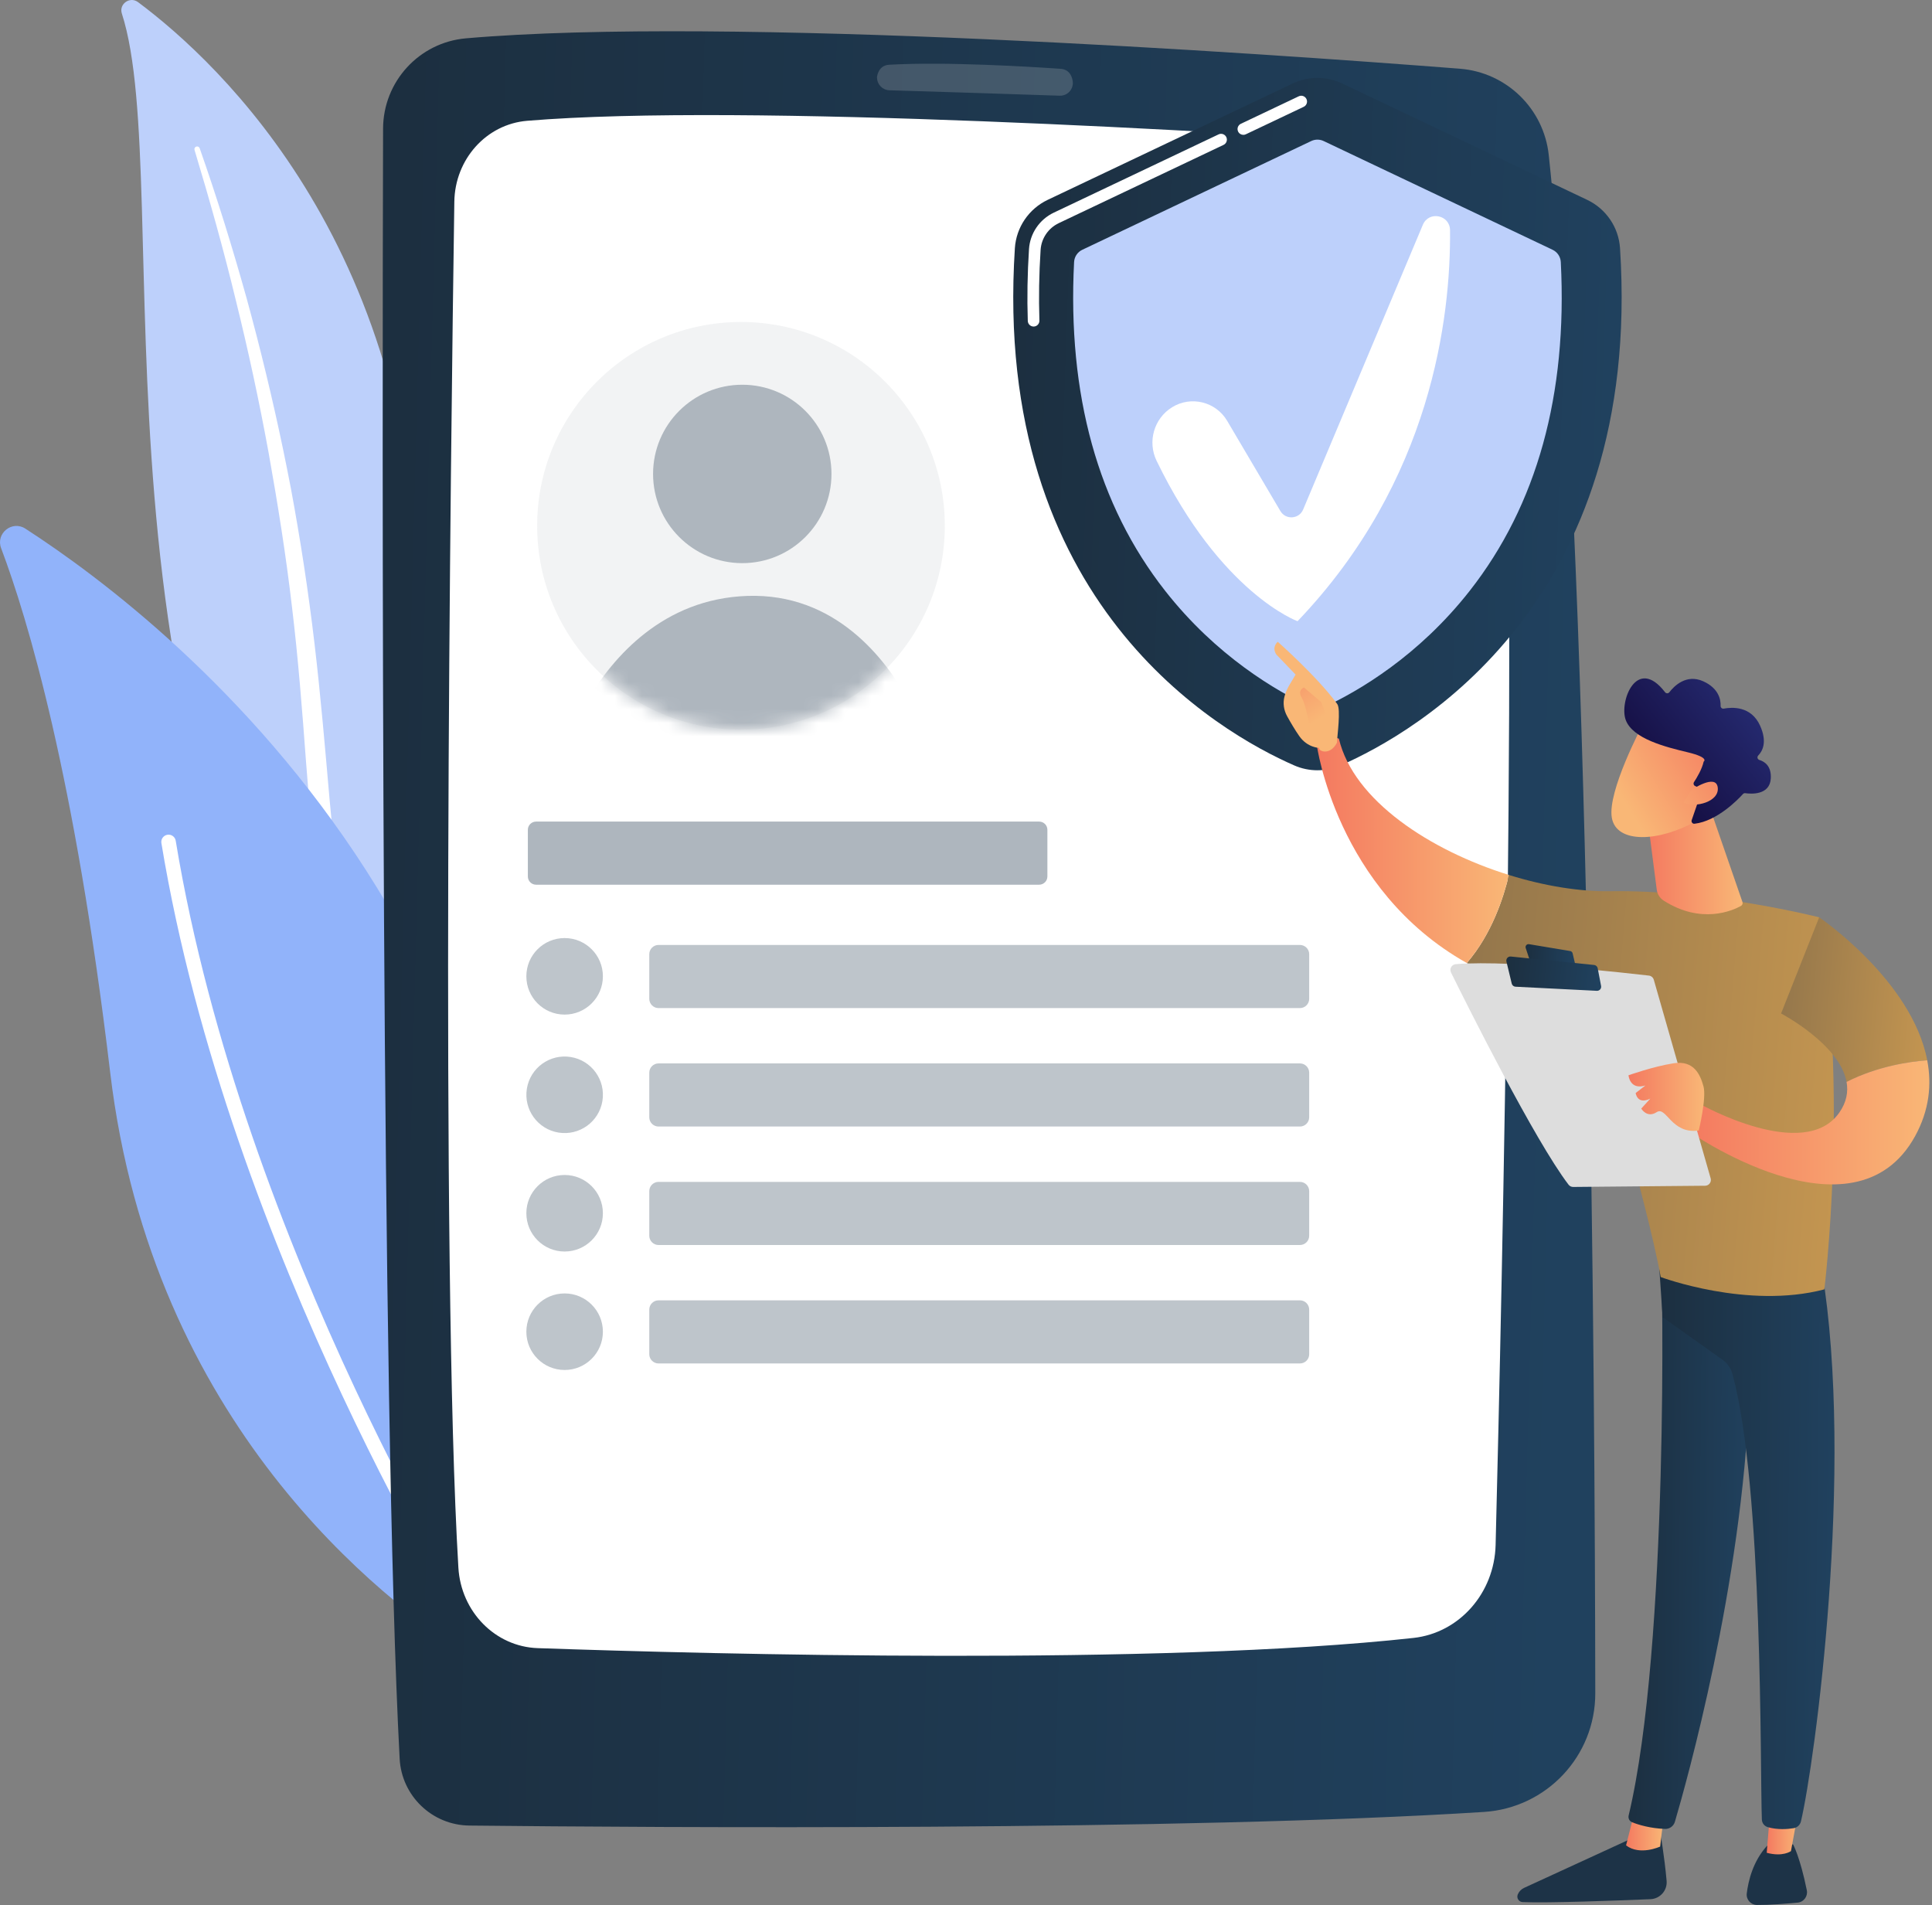 <svg width="143" height="141" viewBox="0 0 143 141" fill="none" xmlns="http://www.w3.org/2000/svg">
<rect x="0" y="0" width="143" height="141" fill="#808080" stroke="none"/>
<path d="M9.019 1.003C8.789 0.293 9.617 -0.29 10.215 0.156C16.289 4.686 31.23 18.62 31.01 45.965C30.733 80.274 39.186 91.82 48.816 98.355C48.816 98.355 36.364 96.183 27.358 84.515C5.248 55.868 13.109 13.624 9.019 1.003Z" fill="#BDD0FB"/>
<path d="M14.398 11.097C15.512 14.786 16.554 18.495 17.458 22.237C18.382 25.974 19.193 29.737 19.884 33.519C20.561 37.304 21.167 41.101 21.611 44.919C22.072 48.734 22.369 52.565 22.653 56.411C22.959 60.255 23.245 64.128 23.929 67.984C24.607 71.832 25.756 75.662 27.571 79.168C28.024 80.041 28.495 80.91 29.012 81.743C29.514 82.585 30.054 83.406 30.608 84.216C31.725 85.831 32.95 87.376 34.285 88.821C36.962 91.707 40.076 94.183 43.427 96.197C43.779 96.409 44.237 96.295 44.449 95.943C44.657 95.596 44.551 95.149 44.213 94.932L44.211 94.93C43.41 94.417 42.616 93.896 41.848 93.341C41.459 93.07 41.084 92.781 40.703 92.5C40.333 92.205 39.951 91.924 39.591 91.618C38.13 90.418 36.754 89.117 35.481 87.721C32.925 84.944 30.771 81.77 29.032 78.424C28.181 76.74 27.455 74.998 26.866 73.204C26.279 71.411 25.828 69.569 25.483 67.701C24.79 63.961 24.475 60.13 24.142 56.289C23.804 52.448 23.437 48.59 22.913 44.753C22.656 42.835 22.364 40.921 22.039 39.013C21.882 38.058 21.706 37.107 21.532 36.155C21.349 35.205 21.16 34.256 20.964 33.309C20.173 29.522 19.266 25.76 18.242 22.032C17.2 18.31 16.06 14.616 14.779 10.972C14.742 10.868 14.628 10.814 14.524 10.85C14.421 10.886 14.367 10.996 14.398 11.097Z" fill="white"/>
<path d="M37.696 121.254C37.458 122.608 35.914 123.279 34.752 122.544C28.34 118.488 11.25 105.383 8.156 79.377C5.543 57.416 2.04 45.757 0.083 40.574C-0.331 39.478 0.894 38.491 1.878 39.127C12.733 46.142 46.338 72.189 37.696 121.254Z" fill="#91B3FA"/>
<path d="M35.864 121.586C35.839 121.61 35.812 121.631 35.782 121.65C35.532 121.809 35.2 121.735 35.042 121.485C34.862 121.201 16.959 92.773 11.946 62.402C11.898 62.11 12.096 61.833 12.389 61.785C12.681 61.736 12.958 61.934 13.006 62.227C17.981 92.376 35.769 120.627 35.948 120.909C36.088 121.129 36.047 121.413 35.864 121.586Z" fill="white"/>
<path d="M34.489 2.837C31.022 3.138 28.364 6.042 28.354 9.521C28.294 30.8 28.195 104.196 29.581 130.174C29.728 132.926 31.985 135.088 34.74 135.118C48.371 135.265 87.58 135.534 109.839 134.11C114.475 133.814 118.083 129.974 118.077 125.328C118.05 102.995 117.693 40.188 114.634 11.479C114.267 8.04 111.502 5.355 108.053 5.086C93.188 3.928 53.709 1.166 34.489 2.837Z" fill="url(#paint0_linear_2_17998)"/>
<path d="M33.628 14.93C33.36 33.132 32.598 93.683 33.928 116.031C34.123 119.298 36.66 121.876 39.793 121.986C52.693 122.435 85.772 123.305 104.621 121.231C108.015 120.858 110.609 117.916 110.7 114.353C111.171 95.778 112.444 39.382 111.151 17.284C110.945 13.758 108.252 10.946 104.876 10.718C90.909 9.777 55.042 7.606 39.014 8.941C36.004 9.192 33.674 11.778 33.628 14.93Z" fill="white"/>
<path opacity="0.2" d="M64.916 5.758C64.927 6.261 65.328 6.667 65.831 6.682C68.313 6.758 75.305 6.972 78.43 7.084C79.047 7.107 79.518 6.543 79.387 5.94C79.377 5.921 79.297 5.148 78.508 5.093C76.394 4.946 70.015 4.55 65.8 4.793C64.935 4.843 64.888 5.827 64.916 5.758Z" fill="#DDDDDD"/>
<path opacity="0.2" d="M54.845 54.005C63.176 54.005 69.931 47.251 69.931 38.919C69.931 30.587 63.176 23.833 54.845 23.833C46.513 23.833 39.759 30.587 39.759 38.919C39.759 47.251 46.513 54.005 54.845 54.005Z" fill="#BEC4CB"/>
<mask id="mask0_2_17998" style="mask-type:luminance" maskUnits="userSpaceOnUse" x="39" y="23" width="31" height="31">
<path d="M54.875 53.993C63.196 53.993 69.942 47.248 69.942 38.926C69.942 30.605 63.196 23.859 54.875 23.859C46.554 23.859 39.808 30.605 39.808 38.926C39.808 47.248 46.554 53.993 54.875 53.993Z" fill="white"/>
</mask>
<g mask="url(#mask0_2_17998)">
<path d="M54.941 41.681C58.587 41.681 61.543 38.725 61.543 35.078C61.543 31.432 58.587 28.476 54.941 28.476C51.294 28.476 48.338 31.432 48.338 35.078C48.338 38.725 51.294 41.681 54.941 41.681Z" fill="#AEB6BE"/>
</g>
<mask id="mask1_2_17998" style="mask-type:luminance" maskUnits="userSpaceOnUse" x="39" y="23" width="31" height="31">
<path d="M54.875 53.993C63.196 53.993 69.942 47.248 69.942 38.926C69.942 30.605 63.196 23.859 54.875 23.859C46.554 23.859 39.808 30.605 39.808 38.926C39.808 47.248 46.554 53.993 54.875 53.993Z" fill="white"/>
</mask>
<g mask="url(#mask1_2_17998)">
<path d="M44.911 54.906H65.948C67.237 54.906 68.01 53.239 67.316 51.968C65.529 48.695 61.791 43.889 55.316 44.106C49.076 44.315 45.377 48.657 43.518 51.771C42.728 53.093 43.533 54.906 44.911 54.906Z" fill="#AEB6BE"/>
</g>
<g opacity="0.8">
<path d="M96.217 74.613H48.742C48.365 74.613 48.057 74.304 48.057 73.927V70.626C48.057 70.249 48.365 69.94 48.742 69.94H96.217C96.594 69.94 96.902 70.249 96.902 70.626V73.927C96.903 74.304 96.594 74.613 96.217 74.613Z" fill="#AEB6BE"/>
<path d="M41.791 75.095C43.355 75.095 44.624 73.827 44.624 72.262C44.624 70.698 43.355 69.43 41.791 69.43C40.227 69.43 38.959 70.698 38.959 72.262C38.959 73.827 40.227 75.095 41.791 75.095Z" fill="#AEB6BE"/>
<path d="M96.217 83.38H48.742C48.365 83.38 48.057 83.072 48.057 82.695V79.394C48.057 79.016 48.365 78.708 48.742 78.708H96.217C96.594 78.708 96.902 79.017 96.902 79.394V82.695C96.903 83.072 96.594 83.38 96.217 83.38Z" fill="#AEB6BE"/>
<path d="M44.589 81.485C44.84 79.94 43.791 78.485 42.247 78.235C40.703 77.984 39.248 79.033 38.997 80.577C38.747 82.121 39.795 83.576 41.34 83.827C42.884 84.077 44.339 83.029 44.589 81.485Z" fill="#AEB6BE"/>
<path d="M96.217 92.149H48.742C48.365 92.149 48.057 91.84 48.057 91.463V88.162C48.057 87.785 48.365 87.477 48.742 87.477H96.217C96.594 87.477 96.902 87.785 96.902 88.162V91.463C96.903 91.841 96.594 92.149 96.217 92.149Z" fill="#AEB6BE"/>
<path d="M41.791 92.631C43.355 92.631 44.624 91.363 44.624 89.798C44.624 88.234 43.355 86.966 41.791 86.966C40.227 86.966 38.959 88.234 38.959 89.798C38.959 91.363 40.227 92.631 41.791 92.631Z" fill="#AEB6BE"/>
<path d="M96.217 100.916H48.742C48.365 100.916 48.057 100.608 48.057 100.231V96.93C48.057 96.552 48.365 96.244 48.742 96.244H96.217C96.594 96.244 96.902 96.553 96.902 96.93V100.231C96.903 100.608 96.594 100.916 96.217 100.916Z" fill="#AEB6BE"/>
<path d="M41.791 101.399C43.355 101.399 44.624 100.13 44.624 98.566C44.624 97.002 43.355 95.733 41.791 95.733C40.227 95.733 38.959 97.002 38.959 98.566C38.959 100.13 40.227 101.399 41.791 101.399Z" fill="#AEB6BE"/>
</g>
<path d="M76.915 65.481H39.678C39.343 65.481 39.07 65.207 39.07 64.872V61.417C39.07 61.082 39.343 60.809 39.678 60.809H76.916C77.251 60.809 77.524 61.082 77.524 61.417V64.872C77.524 65.207 77.25 65.481 76.915 65.481Z" fill="#AEB6BE"/>
<path d="M119.909 18.371C119.809 16.825 118.875 15.456 117.476 14.791L99.348 6.181C98.186 5.63 96.839 5.63 95.678 6.181L77.549 14.791C76.15 15.456 75.217 16.825 75.117 18.371C73.416 44.656 90.27 54.233 95.794 56.652C96.89 57.132 98.135 57.132 99.23 56.652C104.756 54.233 121.61 44.656 119.909 18.371Z" fill="url(#paint1_linear_2_17998)"/>
<path d="M92.029 9.981C91.868 9.981 91.714 9.89 91.64 9.735C91.538 9.521 91.63 9.264 91.844 9.162L96.128 7.128C96.343 7.025 96.599 7.117 96.701 7.332C96.802 7.546 96.711 7.803 96.497 7.905L92.213 9.939C92.154 9.968 92.091 9.981 92.029 9.981Z" fill="white"/>
<path d="M76.503 24.169C76.272 24.169 76.081 23.986 76.073 23.753C76.016 22.038 76.046 20.25 76.163 18.438C76.238 17.275 76.942 16.24 77.999 15.738L90.195 9.946C90.409 9.844 90.666 9.936 90.768 10.15C90.87 10.365 90.778 10.621 90.564 10.723L78.368 16.515C77.593 16.884 77.077 17.642 77.022 18.494C76.906 20.277 76.877 22.037 76.933 23.724C76.942 23.962 76.755 24.161 76.518 24.169C76.513 24.169 76.508 24.169 76.503 24.169Z" fill="white"/>
<path d="M115.525 19.397C115.505 19.005 115.272 18.655 114.917 18.487L97.97 10.438C97.68 10.301 97.345 10.301 97.055 10.438L80.108 18.487C79.753 18.655 79.52 19.005 79.5 19.397C78.999 29.202 81.263 37.383 86.236 43.724C90.027 48.559 94.462 51.149 97.061 52.358C97.347 52.491 97.676 52.491 97.963 52.358C100.562 51.149 104.997 48.558 108.787 43.724C113.761 37.383 116.026 29.202 115.525 19.397Z" fill="#BDD0FB"/>
<path d="M86.751 30.144C88.152 29.276 89.993 29.729 90.831 31.149L94.771 37.827C95.165 38.495 96.153 38.429 96.454 37.713L105.316 16.636C105.759 15.585 107.316 15.899 107.327 17.04C107.385 23.42 105.985 35.584 96.039 45.978C96.039 45.978 90.37 43.93 85.608 34.108C84.919 32.69 85.411 30.975 86.751 30.144Z" fill="white"/>
<path d="M122.873 135.555C122.873 135.555 123.198 137.392 123.357 139.211C123.419 139.922 122.871 140.539 122.158 140.568C119.736 140.669 114.555 140.865 112.696 140.782C112.417 140.77 112.234 140.484 112.338 140.224C112.425 140.006 112.592 139.83 112.805 139.732L121.362 135.799L122.873 135.555Z" fill="#1D3347"/>
<path d="M123.139 134.475L122.878 136.673C122.878 136.673 121.38 137.37 120.356 136.585L120.976 134.136L123.139 134.475Z" fill="url(#paint2_linear_2_17998)"/>
<path d="M122.943 93.158C123.056 93.732 123.547 121.797 120.547 134.374C120.498 134.58 120.603 134.791 120.798 134.871C121.258 135.059 122.16 135.331 123.241 135.367C123.576 135.378 123.876 135.161 123.97 134.839C124.828 131.921 128.937 117.301 129.473 103.334C130.072 87.728 129.473 102.803 129.473 102.803L129.122 93.156L122.943 93.158Z" fill="url(#paint3_linear_2_17998)"/>
<path d="M132.717 136.513C132.717 136.513 133.234 137.44 133.734 139.905C133.824 140.35 133.513 140.776 133.061 140.821C132.261 140.899 131.03 141 130.044 140.994C129.589 140.991 129.234 140.595 129.289 140.143C129.398 139.244 129.739 137.768 130.79 136.617L132.717 136.513Z" fill="#1D3347"/>
<path d="M133.171 133.686L132.561 137.009C132.561 137.009 131.959 137.458 130.767 137.133L131.058 133.557L133.171 133.686Z" fill="url(#paint4_linear_2_17998)"/>
<path d="M134.84 93.944C137.293 108.752 134.307 130.542 133.301 134.807C133.239 135.068 133.028 135.268 132.764 135.312C132.314 135.386 131.574 135.447 130.845 135.235C130.593 135.162 130.417 134.936 130.407 134.674C130.272 131.226 130.515 110.058 128.229 101.693C128.113 101.269 127.854 100.899 127.496 100.644L123.059 97.49L122.718 92.391L134.84 93.944Z" fill="url(#paint5_linear_2_17998)"/>
<path d="M119.183 65.963C126.536 65.841 134.649 67.894 134.649 67.894C136.841 80.682 135.032 95.433 135.032 95.433C129.34 96.926 122.919 94.52 122.919 94.52C121.972 89.175 117.558 74.131 117.558 74.131C113.965 73.685 111.006 72.649 108.569 71.278C110.428 69.123 111.304 66.381 111.685 64.761C114.284 65.569 116.915 66.001 119.183 65.963Z" fill="url(#paint6_linear_2_17998)"/>
<path d="M97.464 55.133C98.186 54.26 99.1 54.673 99.1 54.673C100.182 59.243 105.856 62.949 111.685 64.76C111.304 66.381 110.428 69.124 108.569 71.278C98.895 65.84 97.464 55.133 97.464 55.133Z" fill="url(#paint7_linear_2_17998)"/>
<path d="M97.639 55.354C97.563 55.594 98.439 55.96 98.954 54.977C98.972 54.506 99.258 52.488 98.977 52.105C97.478 50.061 94.572 47.5 94.572 47.5C94.081 47.985 94.485 48.46 94.485 48.46L95.895 49.929C95.6 50.462 95.24 50.912 95.072 51.556C94.944 52.044 95.022 52.566 95.269 53.01C95.516 53.456 95.854 54.035 96.173 54.489C96.778 55.347 97.639 55.354 97.639 55.354Z" fill="url(#paint8_linear_2_17998)"/>
<path d="M96.512 50.882L97.797 51.971L98.2 53.055L97.054 54.326C97.054 54.326 96.669 52.174 96.383 51.709C96.097 51.243 96.246 51.018 96.512 50.882Z" fill="url(#paint9_linear_2_17998)"/>
<path d="M131.829 75.013L134.649 67.894C134.649 67.894 141.517 72.56 142.646 78.476C141.349 78.572 138.987 78.909 136.676 80.077C136.168 77.283 131.829 75.013 131.829 75.013Z" fill="url(#paint10_linear_2_17998)"/>
<path d="M125.827 81.712C125.827 81.712 133.538 86.07 136.139 82.349C136.679 81.576 136.809 80.808 136.676 80.076C138.987 78.909 141.349 78.571 142.646 78.476C142.987 80.259 142.807 82.156 141.759 84.074C137.201 92.411 124.806 83.613 124.806 83.613L125.827 81.712Z" fill="url(#paint11_linear_2_17998)"/>
<path d="M126.617 87.214L122.409 72.517C122.361 72.35 122.219 72.229 122.046 72.208C121.284 72.12 119.074 71.87 116.524 71.654C113.451 71.394 109.883 71.183 107.75 71.362C107.447 71.388 107.264 71.709 107.399 71.981C108.611 74.434 113.599 84.413 116.097 87.682C116.179 87.791 116.308 87.853 116.443 87.852L126.207 87.762C126.492 87.76 126.695 87.487 126.617 87.214Z" fill="#DDDDDD"/>
<path d="M116.223 70.391L113.172 69.883C113.009 69.856 112.876 70.011 112.928 70.167L113.23 71.083C113.256 71.162 113.326 71.22 113.409 71.231L116.345 71.623C116.497 71.644 116.622 71.506 116.587 71.356L116.4 70.557C116.38 70.472 116.31 70.406 116.223 70.391Z" fill="url(#paint12_linear_2_17998)"/>
<path d="M118.507 72.975L118.256 71.666C118.23 71.534 118.122 71.435 117.989 71.422L111.826 70.797C111.619 70.775 111.453 70.965 111.501 71.168L111.893 72.799C111.925 72.93 112.038 73.024 112.172 73.031L118.194 73.335C118.391 73.344 118.544 73.168 118.507 72.975Z" fill="url(#paint13_linear_2_17998)"/>
<path d="M125.736 83.675C125.736 83.675 126.323 81.264 126.086 80.409C125.85 79.554 125.392 78.454 123.864 78.699C122.337 78.943 120.536 79.587 120.536 79.587C120.536 79.587 120.626 80.701 121.787 80.341L121.068 80.898C121.068 80.898 121.171 81.79 122.151 81.313L121.481 82.052C121.481 82.052 121.902 82.785 122.624 82.315C123.345 81.845 123.691 83.965 125.736 83.675Z" fill="url(#paint14_linear_2_17998)"/>
<path d="M126.63 59.993L128.97 66.759C129.009 66.871 128.963 66.996 128.859 67.053C128.221 67.405 125.924 68.424 123.155 66.669C122.866 66.486 122.67 66.188 122.626 65.849L121.869 59.993H126.63Z" fill="url(#paint15_linear_2_17998)"/>
<path d="M121.54 53.727C121.54 53.727 118.971 58.564 119.3 60.517C119.629 62.47 122.813 62.33 125.594 60.744L127.536 55.522L121.54 53.727Z" fill="url(#paint16_linear_2_17998)"/>
<path d="M125.471 58.179C125.358 58.129 125.317 57.991 125.384 57.887C125.59 57.573 125.976 56.931 126.099 56.37C126.099 56.37 126.561 56.074 124.924 55.682C123.286 55.29 120.845 54.682 120.331 53.288C119.831 51.929 121.146 48.512 123.243 51.235C123.323 51.338 123.479 51.341 123.559 51.237C123.903 50.789 124.807 49.861 126.062 50.423C127.236 50.95 127.369 51.811 127.353 52.245C127.348 52.373 127.462 52.472 127.587 52.448C128.181 52.335 129.606 52.237 130.271 53.699C130.819 54.904 130.463 55.585 130.139 55.918C130.034 56.026 130.08 56.204 130.224 56.248C130.615 56.368 131.118 56.699 131.068 57.613C130.998 58.877 129.585 58.766 129.183 58.708C129.117 58.699 129.05 58.721 129.006 58.771C128.661 59.153 127.106 60.774 125.424 60.969C125.278 60.986 125.165 60.842 125.213 60.703L125.941 58.587C125.975 58.488 125.928 58.381 125.833 58.339L125.471 58.179Z" fill="url(#paint17_linear_2_17998)"/>
<path d="M125.178 58.48C125.178 58.48 127.007 57.225 127.141 58.282C127.275 59.338 125.494 59.813 124.612 59.419L125.178 58.48Z" fill="url(#paint18_linear_2_17998)"/>
<defs>
<linearGradient id="paint0_linear_2_17998" x1="28.325" y1="70.133" x2="116.425" y2="72.465" gradientUnits="userSpaceOnUse">
<stop stop-color="#1C2F40"/>
<stop offset="1" stop-color="#20415E"/>
</linearGradient>
<linearGradient id="paint1_linear_2_17998" x1="74.997" y1="31.913" x2="119.179" y2="33.435" gradientUnits="userSpaceOnUse">
<stop stop-color="#1C2F40"/>
<stop offset="1" stop-color="#20415E"/>
</linearGradient>
<linearGradient id="paint2_linear_2_17998" x1="123.139" y1="135.547" x2="120.355" y2="135.547" gradientUnits="userSpaceOnUse">
<stop stop-color="#F9B776"/>
<stop offset="1" stop-color="#F47960"/>
</linearGradient>
<linearGradient id="paint3_linear_2_17998" x1="120.535" y1="114.693" x2="129.576" y2="114.77" gradientUnits="userSpaceOnUse">
<stop stop-color="#1C2F40"/>
<stop offset="1" stop-color="#20415E"/>
</linearGradient>
<linearGradient id="paint4_linear_2_17998" x1="133.171" y1="135.404" x2="130.768" y2="135.404" gradientUnits="userSpaceOnUse">
<stop stop-color="#F9B776"/>
<stop offset="1" stop-color="#F47960"/>
</linearGradient>
<linearGradient id="paint5_linear_2_17998" x1="122.718" y1="114.325" x2="135.551" y2="114.477" gradientUnits="userSpaceOnUse">
<stop stop-color="#1C2F40"/>
<stop offset="1" stop-color="#20415E"/>
</linearGradient>
<linearGradient id="paint6_linear_2_17998" x1="106.966" y1="64.761" x2="142.25" y2="67.713" gradientUnits="userSpaceOnUse">
<stop stop-color="#90744B"/>
<stop offset="1" stop-color="#CB9A51"/>
</linearGradient>
<linearGradient id="paint7_linear_2_17998" x1="111.684" y1="62.927" x2="97.464" y2="62.927" gradientUnits="userSpaceOnUse">
<stop stop-color="#F9B776"/>
<stop offset="1" stop-color="#F47960"/>
</linearGradient>
<linearGradient id="paint8_linear_2_17998" x1="100.632" y1="60.543" x2="110.174" y2="82.254" gradientUnits="userSpaceOnUse">
<stop stop-color="#F9B776"/>
<stop offset="1" stop-color="#F47960"/>
</linearGradient>
<linearGradient id="paint9_linear_2_17998" x1="97.532" y1="53.312" x2="93.55" y2="47.19" gradientUnits="userSpaceOnUse">
<stop stop-color="#F9B776"/>
<stop offset="1" stop-color="#F47960"/>
</linearGradient>
<linearGradient id="paint10_linear_2_17998" x1="131.19" y1="67.894" x2="145.238" y2="69.091" gradientUnits="userSpaceOnUse">
<stop stop-color="#90744B"/>
<stop offset="1" stop-color="#CB9A51"/>
</linearGradient>
<linearGradient id="paint11_linear_2_17998" x1="142.803" y1="83.07" x2="124.806" y2="83.07" gradientUnits="userSpaceOnUse">
<stop stop-color="#F9B776"/>
<stop offset="1" stop-color="#F47960"/>
</linearGradient>
<linearGradient id="paint12_linear_2_17998" x1="112.917" y1="70.77" x2="116.504" y2="71.067" gradientUnits="userSpaceOnUse">
<stop stop-color="#1C2F40"/>
<stop offset="1" stop-color="#20415E"/>
</linearGradient>
<linearGradient id="paint13_linear_2_17998" x1="111.493" y1="72.091" x2="118.308" y2="72.829" gradientUnits="userSpaceOnUse">
<stop stop-color="#1C2F40"/>
<stop offset="1" stop-color="#20415E"/>
</linearGradient>
<linearGradient id="paint14_linear_2_17998" x1="126.142" y1="81.183" x2="120.535" y2="81.183" gradientUnits="userSpaceOnUse">
<stop stop-color="#F9B776"/>
<stop offset="1" stop-color="#F47960"/>
</linearGradient>
<linearGradient id="paint15_linear_2_17998" x1="128.984" y1="63.831" x2="121.869" y2="63.831" gradientUnits="userSpaceOnUse">
<stop stop-color="#F9B776"/>
<stop offset="1" stop-color="#F47960"/>
</linearGradient>
<linearGradient id="paint16_linear_2_17998" x1="120.176" y1="59.304" x2="128" y2="54.532" gradientUnits="userSpaceOnUse">
<stop stop-color="#F9B776"/>
<stop offset="1" stop-color="#F47960"/>
</linearGradient>
<linearGradient id="paint17_linear_2_17998" x1="132.141" y1="49.502" x2="122.034" y2="57.485" gradientUnits="userSpaceOnUse">
<stop stop-color="#2B3582"/>
<stop offset="1" stop-color="#150E42"/>
</linearGradient>
<linearGradient id="paint18_linear_2_17998" x1="122.231" y1="61.083" x2="129.27" y2="56.79" gradientUnits="userSpaceOnUse">
<stop stop-color="#F9B776"/>
<stop offset="1" stop-color="#F47960"/>
</linearGradient>
</defs>
</svg>
